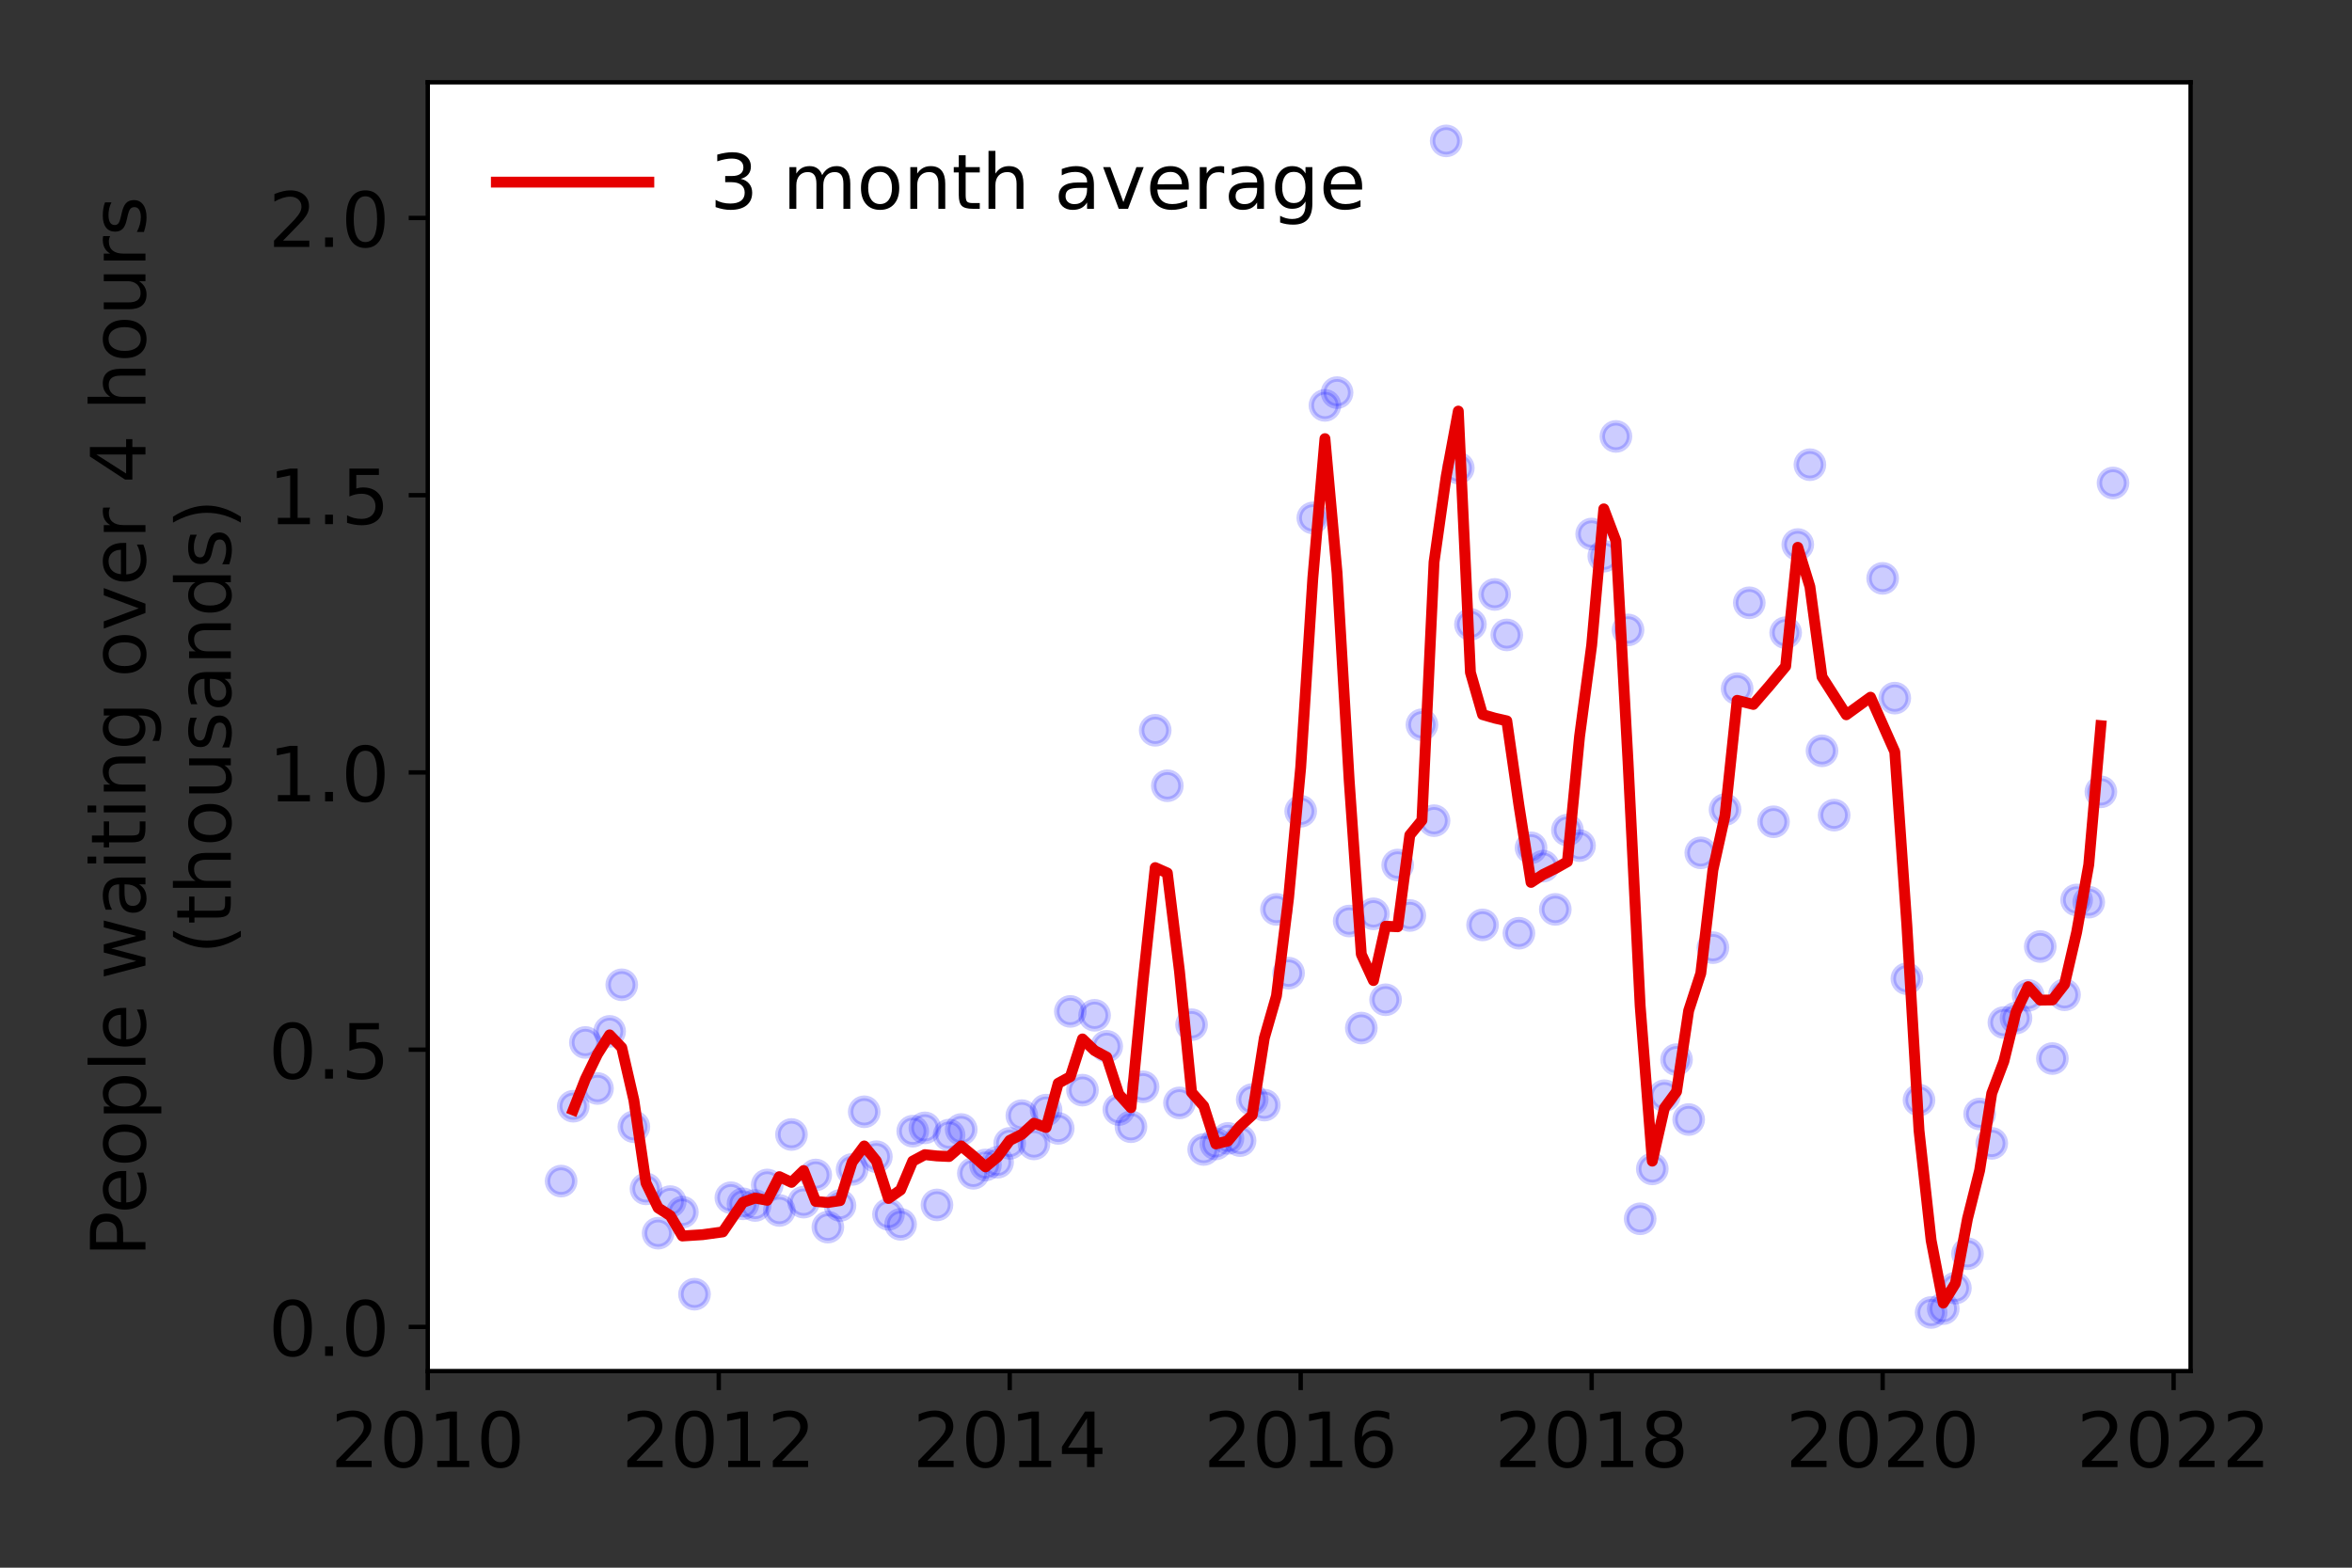 <?xml version="1.0" encoding="utf-8" standalone="no"?>
<!DOCTYPE svg PUBLIC "-//W3C//DTD SVG 1.1//EN"
  "http://www.w3.org/Graphics/SVG/1.1/DTD/svg11.dtd">
<!-- Created with matplotlib (https://matplotlib.org/) -->
<svg height="288pt" version="1.1" viewBox="0 0 432 288" width="432pt" xmlns="http://www.w3.org/2000/svg" xmlns:xlink="http://www.w3.org/1999/xlink">
 <rect x="0" y="0" width="432" height="288" fill="#333333" stroke="none"/>
 <defs>
  <style type="text/css">*{stroke-linecap:butt;stroke-linejoin:round;}</style>
 </defs>
 <g id="figure_1">
  <g id="patch_1">
   <path d="M 0 288 
L 432 288 
L 432 0 
L 0 0 
z
" style="fill:none;"/>
  </g>
  <g id="axes_1">
   <g id="patch_2">
    <path d="M 78.57 251.88 
L 402.354 251.88 
L 402.354 15.12 
L 78.57 15.12 
z
" style="fill:#ffffff;"/>
   </g>
   <g id="matplotlib.axis_1">
    <g id="xtick_1">
     <g id="line2d_1">
      <defs>
       <path d="M 0 0 
L 0 3.5 
" id="m5f1dd77ecb" style="stroke:#000000;stroke-width:0.8;"/>
      </defs>
      <g>
       <use style="stroke:#000000;stroke-width:0.8;" x="78.57" xlink:href="#m5f1dd77ecb" y="251.88"/>
      </g>
     </g>
     <g id="text_1">
      <!-- 2010 -->
      <g transform="translate(60.755 269.518)scale(0.14 -0.14)">
       <defs>
        <path d="M 19.188 8.297 
L 53.609 8.297 
L 53.609 0 
L 7.328 0 
L 7.328 8.297 
Q 12.938 14.109 22.625 23.891 
Q 32.328 33.688 34.812 36.531 
Q 39.547 41.844 41.422 45.531 
Q 43.312 49.219 43.312 52.781 
Q 43.312 58.594 39.234 62.25 
Q 35.156 65.922 28.609 65.922 
Q 23.969 65.922 18.812 64.312 
Q 13.672 62.703 7.812 59.422 
L 7.812 69.391 
Q 13.766 71.781 18.938 73 
Q 24.125 74.219 28.422 74.219 
Q 39.75 74.219 46.484 68.547 
Q 53.219 62.891 53.219 53.422 
Q 53.219 48.922 51.531 44.891 
Q 49.859 40.875 45.406 35.406 
Q 44.188 33.984 37.641 27.219 
Q 31.109 20.453 19.188 8.297 
z
" id="DejaVuSans-50"/>
        <path d="M 31.781 66.406 
Q 24.172 66.406 20.328 58.906 
Q 16.5 51.422 16.5 36.375 
Q 16.5 21.391 20.328 13.891 
Q 24.172 6.391 31.781 6.391 
Q 39.453 6.391 43.281 13.891 
Q 47.125 21.391 47.125 36.375 
Q 47.125 51.422 43.281 58.906 
Q 39.453 66.406 31.781 66.406 
z
M 31.781 74.219 
Q 44.047 74.219 50.516 64.516 
Q 56.984 54.828 56.984 36.375 
Q 56.984 17.969 50.516 8.266 
Q 44.047 -1.422 31.781 -1.422 
Q 19.531 -1.422 13.062 8.266 
Q 6.594 17.969 6.594 36.375 
Q 6.594 54.828 13.062 64.516 
Q 19.531 74.219 31.781 74.219 
z
" id="DejaVuSans-48"/>
        <path d="M 12.406 8.297 
L 28.516 8.297 
L 28.516 63.922 
L 10.984 60.406 
L 10.984 69.391 
L 28.422 72.906 
L 38.281 72.906 
L 38.281 8.297 
L 54.391 8.297 
L 54.391 0 
L 12.406 0 
z
" id="DejaVuSans-49"/>
       </defs>
       <use xlink:href="#DejaVuSans-50"/>
       <use x="63.623" xlink:href="#DejaVuSans-48"/>
       <use x="127.246" xlink:href="#DejaVuSans-49"/>
       <use x="190.869" xlink:href="#DejaVuSans-48"/>
      </g>
     </g>
    </g>
    <g id="xtick_2">
     <g id="line2d_2">
      <g>
       <use style="stroke:#000000;stroke-width:0.8;" x="132.014" xlink:href="#m5f1dd77ecb" y="251.88"/>
      </g>
     </g>
     <g id="text_2">
      <!-- 2012 -->
      <g transform="translate(114.199 269.518)scale(0.14 -0.14)">
       <use xlink:href="#DejaVuSans-50"/>
       <use x="63.623" xlink:href="#DejaVuSans-48"/>
       <use x="127.246" xlink:href="#DejaVuSans-49"/>
       <use x="190.869" xlink:href="#DejaVuSans-50"/>
      </g>
     </g>
    </g>
    <g id="xtick_3">
     <g id="line2d_3">
      <g>
       <use style="stroke:#000000;stroke-width:0.8;" x="185.459" xlink:href="#m5f1dd77ecb" y="251.88"/>
      </g>
     </g>
     <g id="text_3">
      <!-- 2014 -->
      <g transform="translate(167.644 269.518)scale(0.14 -0.14)">
       <defs>
        <path d="M 37.797 64.312 
L 12.891 25.391 
L 37.797 25.391 
z
M 35.203 72.906 
L 47.609 72.906 
L 47.609 25.391 
L 58.016 25.391 
L 58.016 17.188 
L 47.609 17.188 
L 47.609 0 
L 37.797 0 
L 37.797 17.188 
L 4.891 17.188 
L 4.891 26.703 
z
" id="DejaVuSans-52"/>
       </defs>
       <use xlink:href="#DejaVuSans-50"/>
       <use x="63.623" xlink:href="#DejaVuSans-48"/>
       <use x="127.246" xlink:href="#DejaVuSans-49"/>
       <use x="190.869" xlink:href="#DejaVuSans-52"/>
      </g>
     </g>
    </g>
    <g id="xtick_4">
     <g id="line2d_4">
      <g>
       <use style="stroke:#000000;stroke-width:0.8;" x="238.903" xlink:href="#m5f1dd77ecb" y="251.88"/>
      </g>
     </g>
     <g id="text_4">
      <!-- 2016 -->
      <g transform="translate(221.088 269.518)scale(0.14 -0.14)">
       <defs>
        <path d="M 33.016 40.375 
Q 26.375 40.375 22.484 35.828 
Q 18.609 31.297 18.609 23.391 
Q 18.609 15.531 22.484 10.953 
Q 26.375 6.391 33.016 6.391 
Q 39.656 6.391 43.531 10.953 
Q 47.406 15.531 47.406 23.391 
Q 47.406 31.297 43.531 35.828 
Q 39.656 40.375 33.016 40.375 
z
M 52.594 71.297 
L 52.594 62.312 
Q 48.875 64.062 45.094 64.984 
Q 41.312 65.922 37.594 65.922 
Q 27.828 65.922 22.672 59.328 
Q 17.531 52.734 16.797 39.406 
Q 19.672 43.656 24.016 45.922 
Q 28.375 48.188 33.594 48.188 
Q 44.578 48.188 50.953 41.516 
Q 57.328 34.859 57.328 23.391 
Q 57.328 12.156 50.688 5.359 
Q 44.047 -1.422 33.016 -1.422 
Q 20.359 -1.422 13.672 8.266 
Q 6.984 17.969 6.984 36.375 
Q 6.984 53.656 15.188 63.938 
Q 23.391 74.219 37.203 74.219 
Q 40.922 74.219 44.703 73.484 
Q 48.484 72.75 52.594 71.297 
z
" id="DejaVuSans-54"/>
       </defs>
       <use xlink:href="#DejaVuSans-50"/>
       <use x="63.623" xlink:href="#DejaVuSans-48"/>
       <use x="127.246" xlink:href="#DejaVuSans-49"/>
       <use x="190.869" xlink:href="#DejaVuSans-54"/>
      </g>
     </g>
    </g>
    <g id="xtick_5">
     <g id="line2d_5">
      <g>
       <use style="stroke:#000000;stroke-width:0.8;" x="292.347" xlink:href="#m5f1dd77ecb" y="251.88"/>
      </g>
     </g>
     <g id="text_5">
      <!-- 2018 -->
      <g transform="translate(274.532 269.518)scale(0.14 -0.14)">
       <defs>
        <path d="M 31.781 34.625 
Q 24.75 34.625 20.719 30.859 
Q 16.703 27.094 16.703 20.516 
Q 16.703 13.922 20.719 10.156 
Q 24.75 6.391 31.781 6.391 
Q 38.812 6.391 42.859 10.172 
Q 46.922 13.969 46.922 20.516 
Q 46.922 27.094 42.891 30.859 
Q 38.875 34.625 31.781 34.625 
z
M 21.922 38.812 
Q 15.578 40.375 12.031 44.719 
Q 8.5 49.078 8.5 55.328 
Q 8.5 64.062 14.719 69.141 
Q 20.953 74.219 31.781 74.219 
Q 42.672 74.219 48.875 69.141 
Q 55.078 64.062 55.078 55.328 
Q 55.078 49.078 51.531 44.719 
Q 48 40.375 41.703 38.812 
Q 48.828 37.156 52.797 32.312 
Q 56.781 27.484 56.781 20.516 
Q 56.781 9.906 50.312 4.234 
Q 43.844 -1.422 31.781 -1.422 
Q 19.734 -1.422 13.25 4.234 
Q 6.781 9.906 6.781 20.516 
Q 6.781 27.484 10.781 32.312 
Q 14.797 37.156 21.922 38.812 
z
M 18.312 54.391 
Q 18.312 48.734 21.844 45.562 
Q 25.391 42.391 31.781 42.391 
Q 38.141 42.391 41.719 45.562 
Q 45.312 48.734 45.312 54.391 
Q 45.312 60.062 41.719 63.234 
Q 38.141 66.406 31.781 66.406 
Q 25.391 66.406 21.844 63.234 
Q 18.312 60.062 18.312 54.391 
z
" id="DejaVuSans-56"/>
       </defs>
       <use xlink:href="#DejaVuSans-50"/>
       <use x="63.623" xlink:href="#DejaVuSans-48"/>
       <use x="127.246" xlink:href="#DejaVuSans-49"/>
       <use x="190.869" xlink:href="#DejaVuSans-56"/>
      </g>
     </g>
    </g>
    <g id="xtick_6">
     <g id="line2d_6">
      <g>
       <use style="stroke:#000000;stroke-width:0.8;" x="345.792" xlink:href="#m5f1dd77ecb" y="251.88"/>
      </g>
     </g>
     <g id="text_6">
      <!-- 2020 -->
      <g transform="translate(327.977 269.518)scale(0.14 -0.14)">
       <use xlink:href="#DejaVuSans-50"/>
       <use x="63.623" xlink:href="#DejaVuSans-48"/>
       <use x="127.246" xlink:href="#DejaVuSans-50"/>
       <use x="190.869" xlink:href="#DejaVuSans-48"/>
      </g>
     </g>
    </g>
    <g id="xtick_7">
     <g id="line2d_7">
      <g>
       <use style="stroke:#000000;stroke-width:0.8;" x="399.236" xlink:href="#m5f1dd77ecb" y="251.88"/>
      </g>
     </g>
     <g id="text_7">
      <!-- 2022 -->
      <g transform="translate(381.421 269.518)scale(0.14 -0.14)">
       <use xlink:href="#DejaVuSans-50"/>
       <use x="63.623" xlink:href="#DejaVuSans-48"/>
       <use x="127.246" xlink:href="#DejaVuSans-50"/>
       <use x="190.869" xlink:href="#DejaVuSans-50"/>
      </g>
     </g>
    </g>
   </g>
   <g id="matplotlib.axis_2">
    <g id="ytick_1">
     <g id="line2d_8">
      <defs>
       <path d="M 0 0 
L -3.5 0 
" id="m8e6b63b684" style="stroke:#000000;stroke-width:0.8;"/>
      </defs>
      <g>
       <use style="stroke:#000000;stroke-width:0.8;" x="78.57" xlink:href="#m8e6b63b684" y="243.767"/>
      </g>
     </g>
     <g id="text_8">
      <!-- 0.0 -->
      <g transform="translate(49.306 249.086)scale(0.14 -0.14)">
       <defs>
        <path d="M 10.688 12.406 
L 21 12.406 
L 21 0 
L 10.688 0 
z
" id="DejaVuSans-46"/>
       </defs>
       <use xlink:href="#DejaVuSans-48"/>
       <use x="63.623" xlink:href="#DejaVuSans-46"/>
       <use x="95.41" xlink:href="#DejaVuSans-48"/>
      </g>
     </g>
    </g>
    <g id="ytick_2">
     <g id="line2d_9">
      <g>
       <use style="stroke:#000000;stroke-width:0.8;" x="78.57" xlink:href="#m8e6b63b684" y="192.835"/>
      </g>
     </g>
     <g id="text_9">
      <!-- 0.5 -->
      <g transform="translate(49.306 198.154)scale(0.14 -0.14)">
       <defs>
        <path d="M 10.797 72.906 
L 49.516 72.906 
L 49.516 64.594 
L 19.828 64.594 
L 19.828 46.734 
Q 21.969 47.469 24.109 47.828 
Q 26.266 48.188 28.422 48.188 
Q 40.625 48.188 47.75 41.5 
Q 54.891 34.812 54.891 23.391 
Q 54.891 11.625 47.562 5.094 
Q 40.234 -1.422 26.906 -1.422 
Q 22.312 -1.422 17.547 -0.641 
Q 12.797 0.141 7.719 1.703 
L 7.719 11.625 
Q 12.109 9.234 16.797 8.062 
Q 21.484 6.891 26.703 6.891 
Q 35.156 6.891 40.078 11.328 
Q 45.016 15.766 45.016 23.391 
Q 45.016 31 40.078 35.438 
Q 35.156 39.891 26.703 39.891 
Q 22.75 39.891 18.812 39.016 
Q 14.891 38.141 10.797 36.281 
z
" id="DejaVuSans-53"/>
       </defs>
       <use xlink:href="#DejaVuSans-48"/>
       <use x="63.623" xlink:href="#DejaVuSans-46"/>
       <use x="95.41" xlink:href="#DejaVuSans-53"/>
      </g>
     </g>
    </g>
    <g id="ytick_3">
     <g id="line2d_10">
      <g>
       <use style="stroke:#000000;stroke-width:0.8;" x="78.57" xlink:href="#m8e6b63b684" y="141.904"/>
      </g>
     </g>
     <g id="text_10">
      <!-- 1.0 -->
      <g transform="translate(49.306 147.223)scale(0.14 -0.14)">
       <use xlink:href="#DejaVuSans-49"/>
       <use x="63.623" xlink:href="#DejaVuSans-46"/>
       <use x="95.41" xlink:href="#DejaVuSans-48"/>
      </g>
     </g>
    </g>
    <g id="ytick_4">
     <g id="line2d_11">
      <g>
       <use style="stroke:#000000;stroke-width:0.8;" x="78.57" xlink:href="#m8e6b63b684" y="90.972"/>
      </g>
     </g>
     <g id="text_11">
      <!-- 1.5 -->
      <g transform="translate(49.306 96.291)scale(0.14 -0.14)">
       <use xlink:href="#DejaVuSans-49"/>
       <use x="63.623" xlink:href="#DejaVuSans-46"/>
       <use x="95.41" xlink:href="#DejaVuSans-53"/>
      </g>
     </g>
    </g>
    <g id="ytick_5">
     <g id="line2d_12">
      <g>
       <use style="stroke:#000000;stroke-width:0.8;" x="78.57" xlink:href="#m8e6b63b684" y="40.041"/>
      </g>
     </g>
     <g id="text_12">
      <!-- 2.0 -->
      <g transform="translate(49.306 45.36)scale(0.14 -0.14)">
       <use xlink:href="#DejaVuSans-50"/>
       <use x="63.623" xlink:href="#DejaVuSans-46"/>
       <use x="95.41" xlink:href="#DejaVuSans-48"/>
      </g>
     </g>
    </g>
    <g id="text_13">
     <!-- People waiting over 4 hours -->
     <g transform="translate(26.717 230.925)rotate(-90)scale(0.14 -0.14)">
      <defs>
       <path d="M 19.672 64.797 
L 19.672 37.406 
L 32.078 37.406 
Q 38.969 37.406 42.719 40.969 
Q 46.484 44.531 46.484 51.125 
Q 46.484 57.672 42.719 61.234 
Q 38.969 64.797 32.078 64.797 
z
M 9.812 72.906 
L 32.078 72.906 
Q 44.344 72.906 50.609 67.359 
Q 56.891 61.812 56.891 51.125 
Q 56.891 40.328 50.609 34.812 
Q 44.344 29.297 32.078 29.297 
L 19.672 29.297 
L 19.672 0 
L 9.812 0 
z
" id="DejaVuSans-80"/>
       <path d="M 56.203 29.594 
L 56.203 25.203 
L 14.891 25.203 
Q 15.484 15.922 20.484 11.062 
Q 25.484 6.203 34.422 6.203 
Q 39.594 6.203 44.453 7.469 
Q 49.312 8.734 54.109 11.281 
L 54.109 2.781 
Q 49.266 0.734 44.188 -0.344 
Q 39.109 -1.422 33.891 -1.422 
Q 20.797 -1.422 13.156 6.188 
Q 5.516 13.812 5.516 26.812 
Q 5.516 40.234 12.766 48.109 
Q 20.016 56 32.328 56 
Q 43.359 56 49.781 48.891 
Q 56.203 41.797 56.203 29.594 
z
M 47.219 32.234 
Q 47.125 39.594 43.094 43.984 
Q 39.062 48.391 32.422 48.391 
Q 24.906 48.391 20.391 44.141 
Q 15.875 39.891 15.188 32.172 
z
" id="DejaVuSans-101"/>
       <path d="M 30.609 48.391 
Q 23.391 48.391 19.188 42.75 
Q 14.984 37.109 14.984 27.297 
Q 14.984 17.484 19.156 11.844 
Q 23.344 6.203 30.609 6.203 
Q 37.797 6.203 41.984 11.859 
Q 46.188 17.531 46.188 27.297 
Q 46.188 37.016 41.984 42.703 
Q 37.797 48.391 30.609 48.391 
z
M 30.609 56 
Q 42.328 56 49.016 48.375 
Q 55.719 40.766 55.719 27.297 
Q 55.719 13.875 49.016 6.219 
Q 42.328 -1.422 30.609 -1.422 
Q 18.844 -1.422 12.172 6.219 
Q 5.516 13.875 5.516 27.297 
Q 5.516 40.766 12.172 48.375 
Q 18.844 56 30.609 56 
z
" id="DejaVuSans-111"/>
       <path d="M 18.109 8.203 
L 18.109 -20.797 
L 9.078 -20.797 
L 9.078 54.688 
L 18.109 54.688 
L 18.109 46.391 
Q 20.953 51.266 25.266 53.625 
Q 29.594 56 35.594 56 
Q 45.562 56 51.781 48.094 
Q 58.016 40.188 58.016 27.297 
Q 58.016 14.406 51.781 6.484 
Q 45.562 -1.422 35.594 -1.422 
Q 29.594 -1.422 25.266 0.953 
Q 20.953 3.328 18.109 8.203 
z
M 48.688 27.297 
Q 48.688 37.203 44.609 42.844 
Q 40.531 48.484 33.406 48.484 
Q 26.266 48.484 22.188 42.844 
Q 18.109 37.203 18.109 27.297 
Q 18.109 17.391 22.188 11.75 
Q 26.266 6.109 33.406 6.109 
Q 40.531 6.109 44.609 11.75 
Q 48.688 17.391 48.688 27.297 
z
" id="DejaVuSans-112"/>
       <path d="M 9.422 75.984 
L 18.406 75.984 
L 18.406 0 
L 9.422 0 
z
" id="DejaVuSans-108"/>
       <path id="DejaVuSans-32"/>
       <path d="M 4.203 54.688 
L 13.188 54.688 
L 24.422 12.016 
L 35.594 54.688 
L 46.188 54.688 
L 57.422 12.016 
L 68.609 54.688 
L 77.594 54.688 
L 63.281 0 
L 52.688 0 
L 40.922 44.828 
L 29.109 0 
L 18.5 0 
z
" id="DejaVuSans-119"/>
       <path d="M 34.281 27.484 
Q 23.391 27.484 19.188 25 
Q 14.984 22.516 14.984 16.5 
Q 14.984 11.719 18.141 8.906 
Q 21.297 6.109 26.703 6.109 
Q 34.188 6.109 38.703 11.406 
Q 43.219 16.703 43.219 25.484 
L 43.219 27.484 
z
M 52.203 31.203 
L 52.203 0 
L 43.219 0 
L 43.219 8.297 
Q 40.141 3.328 35.547 0.953 
Q 30.953 -1.422 24.312 -1.422 
Q 15.922 -1.422 10.953 3.297 
Q 6 8.016 6 15.922 
Q 6 25.141 12.172 29.828 
Q 18.359 34.516 30.609 34.516 
L 43.219 34.516 
L 43.219 35.406 
Q 43.219 41.609 39.141 45 
Q 35.062 48.391 27.688 48.391 
Q 23 48.391 18.547 47.266 
Q 14.109 46.141 10.016 43.891 
L 10.016 52.203 
Q 14.938 54.109 19.578 55.047 
Q 24.219 56 28.609 56 
Q 40.484 56 46.344 49.844 
Q 52.203 43.703 52.203 31.203 
z
" id="DejaVuSans-97"/>
       <path d="M 9.422 54.688 
L 18.406 54.688 
L 18.406 0 
L 9.422 0 
z
M 9.422 75.984 
L 18.406 75.984 
L 18.406 64.594 
L 9.422 64.594 
z
" id="DejaVuSans-105"/>
       <path d="M 18.312 70.219 
L 18.312 54.688 
L 36.812 54.688 
L 36.812 47.703 
L 18.312 47.703 
L 18.312 18.016 
Q 18.312 11.328 20.141 9.422 
Q 21.969 7.516 27.594 7.516 
L 36.812 7.516 
L 36.812 0 
L 27.594 0 
Q 17.188 0 13.234 3.875 
Q 9.281 7.766 9.281 18.016 
L 9.281 47.703 
L 2.688 47.703 
L 2.688 54.688 
L 9.281 54.688 
L 9.281 70.219 
z
" id="DejaVuSans-116"/>
       <path d="M 54.891 33.016 
L 54.891 0 
L 45.906 0 
L 45.906 32.719 
Q 45.906 40.484 42.875 44.328 
Q 39.844 48.188 33.797 48.188 
Q 26.516 48.188 22.312 43.547 
Q 18.109 38.922 18.109 30.906 
L 18.109 0 
L 9.078 0 
L 9.078 54.688 
L 18.109 54.688 
L 18.109 46.188 
Q 21.344 51.125 25.703 53.562 
Q 30.078 56 35.797 56 
Q 45.219 56 50.047 50.172 
Q 54.891 44.344 54.891 33.016 
z
" id="DejaVuSans-110"/>
       <path d="M 45.406 27.984 
Q 45.406 37.75 41.375 43.109 
Q 37.359 48.484 30.078 48.484 
Q 22.859 48.484 18.828 43.109 
Q 14.797 37.75 14.797 27.984 
Q 14.797 18.266 18.828 12.891 
Q 22.859 7.516 30.078 7.516 
Q 37.359 7.516 41.375 12.891 
Q 45.406 18.266 45.406 27.984 
z
M 54.391 6.781 
Q 54.391 -7.172 48.188 -13.984 
Q 42 -20.797 29.203 -20.797 
Q 24.469 -20.797 20.266 -20.094 
Q 16.062 -19.391 12.109 -17.922 
L 12.109 -9.188 
Q 16.062 -11.328 19.922 -12.344 
Q 23.781 -13.375 27.781 -13.375 
Q 36.625 -13.375 41.016 -8.766 
Q 45.406 -4.156 45.406 5.172 
L 45.406 9.625 
Q 42.625 4.781 38.281 2.391 
Q 33.938 0 27.875 0 
Q 17.828 0 11.672 7.656 
Q 5.516 15.328 5.516 27.984 
Q 5.516 40.672 11.672 48.328 
Q 17.828 56 27.875 56 
Q 33.938 56 38.281 53.609 
Q 42.625 51.219 45.406 46.391 
L 45.406 54.688 
L 54.391 54.688 
z
" id="DejaVuSans-103"/>
       <path d="M 2.984 54.688 
L 12.5 54.688 
L 29.594 8.797 
L 46.688 54.688 
L 56.203 54.688 
L 35.688 0 
L 23.484 0 
z
" id="DejaVuSans-118"/>
       <path d="M 41.109 46.297 
Q 39.594 47.172 37.812 47.578 
Q 36.031 48 33.891 48 
Q 26.266 48 22.188 43.047 
Q 18.109 38.094 18.109 28.812 
L 18.109 0 
L 9.078 0 
L 9.078 54.688 
L 18.109 54.688 
L 18.109 46.188 
Q 20.953 51.172 25.484 53.578 
Q 30.031 56 36.531 56 
Q 37.453 56 38.578 55.875 
Q 39.703 55.766 41.062 55.516 
z
" id="DejaVuSans-114"/>
       <path d="M 54.891 33.016 
L 54.891 0 
L 45.906 0 
L 45.906 32.719 
Q 45.906 40.484 42.875 44.328 
Q 39.844 48.188 33.797 48.188 
Q 26.516 48.188 22.312 43.547 
Q 18.109 38.922 18.109 30.906 
L 18.109 0 
L 9.078 0 
L 9.078 75.984 
L 18.109 75.984 
L 18.109 46.188 
Q 21.344 51.125 25.703 53.562 
Q 30.078 56 35.797 56 
Q 45.219 56 50.047 50.172 
Q 54.891 44.344 54.891 33.016 
z
" id="DejaVuSans-104"/>
       <path d="M 8.5 21.578 
L 8.5 54.688 
L 17.484 54.688 
L 17.484 21.922 
Q 17.484 14.156 20.5 10.266 
Q 23.531 6.391 29.594 6.391 
Q 36.859 6.391 41.078 11.031 
Q 45.312 15.672 45.312 23.688 
L 45.312 54.688 
L 54.297 54.688 
L 54.297 0 
L 45.312 0 
L 45.312 8.406 
Q 42.047 3.422 37.719 1 
Q 33.406 -1.422 27.688 -1.422 
Q 18.266 -1.422 13.375 4.438 
Q 8.5 10.297 8.5 21.578 
z
M 31.109 56 
z
" id="DejaVuSans-117"/>
       <path d="M 44.281 53.078 
L 44.281 44.578 
Q 40.484 46.531 36.375 47.5 
Q 32.281 48.484 27.875 48.484 
Q 21.188 48.484 17.844 46.438 
Q 14.5 44.391 14.5 40.281 
Q 14.5 37.156 16.891 35.375 
Q 19.281 33.594 26.516 31.984 
L 29.594 31.297 
Q 39.156 29.25 43.188 25.516 
Q 47.219 21.781 47.219 15.094 
Q 47.219 7.469 41.188 3.016 
Q 35.156 -1.422 24.609 -1.422 
Q 20.219 -1.422 15.453 -0.562 
Q 10.688 0.297 5.422 2 
L 5.422 11.281 
Q 10.406 8.688 15.234 7.391 
Q 20.062 6.109 24.812 6.109 
Q 31.156 6.109 34.562 8.281 
Q 37.984 10.453 37.984 14.406 
Q 37.984 18.062 35.516 20.016 
Q 33.062 21.969 24.703 23.781 
L 21.578 24.516 
Q 13.234 26.266 9.516 29.906 
Q 5.812 33.547 5.812 39.891 
Q 5.812 47.609 11.281 51.797 
Q 16.75 56 26.812 56 
Q 31.781 56 36.172 55.266 
Q 40.578 54.547 44.281 53.078 
z
" id="DejaVuSans-115"/>
      </defs>
      <use xlink:href="#DejaVuSans-80"/>
      <use x="56.678" xlink:href="#DejaVuSans-101"/>
      <use x="118.201" xlink:href="#DejaVuSans-111"/>
      <use x="179.383" xlink:href="#DejaVuSans-112"/>
      <use x="242.859" xlink:href="#DejaVuSans-108"/>
      <use x="270.643" xlink:href="#DejaVuSans-101"/>
      <use x="332.166" xlink:href="#DejaVuSans-32"/>
      <use x="363.953" xlink:href="#DejaVuSans-119"/>
      <use x="445.74" xlink:href="#DejaVuSans-97"/>
      <use x="507.02" xlink:href="#DejaVuSans-105"/>
      <use x="534.803" xlink:href="#DejaVuSans-116"/>
      <use x="574.012" xlink:href="#DejaVuSans-105"/>
      <use x="601.795" xlink:href="#DejaVuSans-110"/>
      <use x="665.174" xlink:href="#DejaVuSans-103"/>
      <use x="728.65" xlink:href="#DejaVuSans-32"/>
      <use x="760.438" xlink:href="#DejaVuSans-111"/>
      <use x="821.619" xlink:href="#DejaVuSans-118"/>
      <use x="880.799" xlink:href="#DejaVuSans-101"/>
      <use x="942.322" xlink:href="#DejaVuSans-114"/>
      <use x="983.436" xlink:href="#DejaVuSans-32"/>
      <use x="1015.223" xlink:href="#DejaVuSans-52"/>
      <use x="1078.846" xlink:href="#DejaVuSans-32"/>
      <use x="1110.633" xlink:href="#DejaVuSans-104"/>
      <use x="1174.012" xlink:href="#DejaVuSans-111"/>
      <use x="1235.193" xlink:href="#DejaVuSans-117"/>
      <use x="1298.572" xlink:href="#DejaVuSans-114"/>
      <use x="1339.686" xlink:href="#DejaVuSans-115"/>
     </g>
     <!-- (thousands) -->
     <g transform="translate(42.394 175.325)rotate(-90)scale(0.14 -0.14)">
      <defs>
       <path d="M 31 75.875 
Q 24.469 64.656 21.281 53.656 
Q 18.109 42.672 18.109 31.391 
Q 18.109 20.125 21.312 9.062 
Q 24.516 -2 31 -13.188 
L 23.188 -13.188 
Q 15.875 -1.703 12.234 9.375 
Q 8.594 20.453 8.594 31.391 
Q 8.594 42.281 12.203 53.312 
Q 15.828 64.359 23.188 75.875 
z
" id="DejaVuSans-40"/>
       <path d="M 45.406 46.391 
L 45.406 75.984 
L 54.391 75.984 
L 54.391 0 
L 45.406 0 
L 45.406 8.203 
Q 42.578 3.328 38.25 0.953 
Q 33.938 -1.422 27.875 -1.422 
Q 17.969 -1.422 11.734 6.484 
Q 5.516 14.406 5.516 27.297 
Q 5.516 40.188 11.734 48.094 
Q 17.969 56 27.875 56 
Q 33.938 56 38.25 53.625 
Q 42.578 51.266 45.406 46.391 
z
M 14.797 27.297 
Q 14.797 17.391 18.875 11.75 
Q 22.953 6.109 30.078 6.109 
Q 37.203 6.109 41.297 11.75 
Q 45.406 17.391 45.406 27.297 
Q 45.406 37.203 41.297 42.844 
Q 37.203 48.484 30.078 48.484 
Q 22.953 48.484 18.875 42.844 
Q 14.797 37.203 14.797 27.297 
z
" id="DejaVuSans-100"/>
       <path d="M 8.016 75.875 
L 15.828 75.875 
Q 23.141 64.359 26.781 53.312 
Q 30.422 42.281 30.422 31.391 
Q 30.422 20.453 26.781 9.375 
Q 23.141 -1.703 15.828 -13.188 
L 8.016 -13.188 
Q 14.5 -2 17.703 9.062 
Q 20.906 20.125 20.906 31.391 
Q 20.906 42.672 17.703 53.656 
Q 14.5 64.656 8.016 75.875 
z
" id="DejaVuSans-41"/>
      </defs>
      <use xlink:href="#DejaVuSans-40"/>
      <use x="39.014" xlink:href="#DejaVuSans-116"/>
      <use x="78.223" xlink:href="#DejaVuSans-104"/>
      <use x="141.602" xlink:href="#DejaVuSans-111"/>
      <use x="202.783" xlink:href="#DejaVuSans-117"/>
      <use x="266.162" xlink:href="#DejaVuSans-115"/>
      <use x="318.262" xlink:href="#DejaVuSans-97"/>
      <use x="379.541" xlink:href="#DejaVuSans-110"/>
      <use x="442.92" xlink:href="#DejaVuSans-100"/>
      <use x="506.396" xlink:href="#DejaVuSans-115"/>
      <use x="558.496" xlink:href="#DejaVuSans-41"/>
     </g>
    </g>
   </g>
   <g id="line2d_13">
    <defs>
     <path d="M 0 2.5 
C 0.663 2.5 1.299 2.237 1.768 1.768 
C 2.237 1.299 2.5 0.663 2.5 0 
C 2.5 -0.663 2.237 -1.299 1.768 -1.768 
C 1.299 -2.237 0.663 -2.5 0 -2.5 
C -0.663 -2.5 -1.299 -2.237 -1.768 -1.768 
C -2.237 -1.299 -2.5 -0.663 -2.5 0 
C -2.5 0.663 -2.237 1.299 -1.768 1.768 
C -1.299 2.237 -0.663 2.5 0 2.5 
z
" id="m7977de9e38" style="stroke:#0000ff;stroke-opacity:0.2;"/>
    </defs>
    <g clip-path="url(#pe4ca7e79a5)">
     <use style="fill:#0000ff;fill-opacity:0.2;stroke:#0000ff;stroke-opacity:0.2;" x="388.102" xlink:href="#m7977de9e38" y="88.731"/>
     <use style="fill:#0000ff;fill-opacity:0.2;stroke:#0000ff;stroke-opacity:0.2;" x="385.875" xlink:href="#m7977de9e38" y="145.469"/>
     <use style="fill:#0000ff;fill-opacity:0.2;stroke:#0000ff;stroke-opacity:0.2;" x="383.648" xlink:href="#m7977de9e38" y="165.74"/>
     <use style="fill:#0000ff;fill-opacity:0.2;stroke:#0000ff;stroke-opacity:0.2;" x="381.421" xlink:href="#m7977de9e38" y="165.332"/>
     <use style="fill:#0000ff;fill-opacity:0.2;stroke:#0000ff;stroke-opacity:0.2;" x="379.194" xlink:href="#m7977de9e38" y="182.751"/>
     <use style="fill:#0000ff;fill-opacity:0.2;stroke:#0000ff;stroke-opacity:0.2;" x="376.968" xlink:href="#m7977de9e38" y="194.465"/>
     <use style="fill:#0000ff;fill-opacity:0.2;stroke:#0000ff;stroke-opacity:0.2;" x="374.741" xlink:href="#m7977de9e38" y="173.889"/>
     <use style="fill:#0000ff;fill-opacity:0.2;stroke:#0000ff;stroke-opacity:0.2;" x="372.514" xlink:href="#m7977de9e38" y="182.853"/>
     <use style="fill:#0000ff;fill-opacity:0.2;stroke:#0000ff;stroke-opacity:0.2;" x="370.287" xlink:href="#m7977de9e38" y="187.029"/>
     <use style="fill:#0000ff;fill-opacity:0.2;stroke:#0000ff;stroke-opacity:0.2;" x="368.06" xlink:href="#m7977de9e38" y="187.844"/>
     <use style="fill:#0000ff;fill-opacity:0.2;stroke:#0000ff;stroke-opacity:0.2;" x="365.833" xlink:href="#m7977de9e38" y="210.05"/>
     <use style="fill:#0000ff;fill-opacity:0.2;stroke:#0000ff;stroke-opacity:0.2;" x="363.607" xlink:href="#m7977de9e38" y="204.651"/>
     <use style="fill:#0000ff;fill-opacity:0.2;stroke:#0000ff;stroke-opacity:0.2;" x="361.38" xlink:href="#m7977de9e38" y="230.321"/>
     <use style="fill:#0000ff;fill-opacity:0.2;stroke:#0000ff;stroke-opacity:0.2;" x="359.153" xlink:href="#m7977de9e38" y="236.636"/>
     <use style="fill:#0000ff;fill-opacity:0.2;stroke:#0000ff;stroke-opacity:0.2;" x="356.926" xlink:href="#m7977de9e38" y="240.405"/>
     <use style="fill:#0000ff;fill-opacity:0.2;stroke:#0000ff;stroke-opacity:0.2;" x="354.699" xlink:href="#m7977de9e38" y="241.118"/>
     <use style="fill:#0000ff;fill-opacity:0.2;stroke:#0000ff;stroke-opacity:0.2;" x="352.472" xlink:href="#m7977de9e38" y="202.105"/>
     <use style="fill:#0000ff;fill-opacity:0.2;stroke:#0000ff;stroke-opacity:0.2;" x="350.245" xlink:href="#m7977de9e38" y="179.797"/>
     <use style="fill:#0000ff;fill-opacity:0.2;stroke:#0000ff;stroke-opacity:0.2;" x="348.019" xlink:href="#m7977de9e38" y="128.254"/>
     <use style="fill:#0000ff;fill-opacity:0.2;stroke:#0000ff;stroke-opacity:0.2;" x="345.792" xlink:href="#m7977de9e38" y="106.252"/>
     <use style="fill:#0000ff;fill-opacity:0.2;stroke:#0000ff;stroke-opacity:0.2;" x="336.884" xlink:href="#m7977de9e38" y="149.747"/>
     <use style="fill:#0000ff;fill-opacity:0.2;stroke:#0000ff;stroke-opacity:0.2;" x="334.657" xlink:href="#m7977de9e38" y="137.931"/>
     <use style="fill:#0000ff;fill-opacity:0.2;stroke:#0000ff;stroke-opacity:0.2;" x="332.431" xlink:href="#m7977de9e38" y="85.37"/>
     <use style="fill:#0000ff;fill-opacity:0.2;stroke:#0000ff;stroke-opacity:0.2;" x="330.204" xlink:href="#m7977de9e38" y="100.038"/>
     <use style="fill:#0000ff;fill-opacity:0.2;stroke:#0000ff;stroke-opacity:0.2;" x="327.977" xlink:href="#m7977de9e38" y="116.234"/>
     <use style="fill:#0000ff;fill-opacity:0.2;stroke:#0000ff;stroke-opacity:0.2;" x="325.75" xlink:href="#m7977de9e38" y="150.969"/>
     <use style="fill:#0000ff;fill-opacity:0.2;stroke:#0000ff;stroke-opacity:0.2;" x="321.296" xlink:href="#m7977de9e38" y="110.734"/>
     <use style="fill:#0000ff;fill-opacity:0.2;stroke:#0000ff;stroke-opacity:0.2;" x="319.07" xlink:href="#m7977de9e38" y="126.522"/>
     <use style="fill:#0000ff;fill-opacity:0.2;stroke:#0000ff;stroke-opacity:0.2;" x="316.843" xlink:href="#m7977de9e38" y="148.729"/>
     <use style="fill:#0000ff;fill-opacity:0.2;stroke:#0000ff;stroke-opacity:0.2;" x="314.616" xlink:href="#m7977de9e38" y="174.092"/>
     <use style="fill:#0000ff;fill-opacity:0.2;stroke:#0000ff;stroke-opacity:0.2;" x="312.389" xlink:href="#m7977de9e38" y="156.674"/>
     <use style="fill:#0000ff;fill-opacity:0.2;stroke:#0000ff;stroke-opacity:0.2;" x="310.162" xlink:href="#m7977de9e38" y="205.67"/>
     <use style="fill:#0000ff;fill-opacity:0.2;stroke:#0000ff;stroke-opacity:0.2;" x="307.935" xlink:href="#m7977de9e38" y="194.669"/>
     <use style="fill:#0000ff;fill-opacity:0.2;stroke:#0000ff;stroke-opacity:0.2;" x="305.708" xlink:href="#m7977de9e38" y="201.29"/>
     <use style="fill:#0000ff;fill-opacity:0.2;stroke:#0000ff;stroke-opacity:0.2;" x="303.482" xlink:href="#m7977de9e38" y="214.736"/>
     <use style="fill:#0000ff;fill-opacity:0.2;stroke:#0000ff;stroke-opacity:0.2;" x="301.255" xlink:href="#m7977de9e38" y="223.903"/>
     <use style="fill:#0000ff;fill-opacity:0.2;stroke:#0000ff;stroke-opacity:0.2;" x="299.028" xlink:href="#m7977de9e38" y="115.725"/>
     <use style="fill:#0000ff;fill-opacity:0.2;stroke:#0000ff;stroke-opacity:0.2;" x="296.801" xlink:href="#m7977de9e38" y="80.175"/>
     <use style="fill:#0000ff;fill-opacity:0.2;stroke:#0000ff;stroke-opacity:0.2;" x="294.574" xlink:href="#m7977de9e38" y="102.177"/>
     <use style="fill:#0000ff;fill-opacity:0.2;stroke:#0000ff;stroke-opacity:0.2;" x="292.347" xlink:href="#m7977de9e38" y="98.103"/>
     <use style="fill:#0000ff;fill-opacity:0.2;stroke:#0000ff;stroke-opacity:0.2;" x="290.121" xlink:href="#m7977de9e38" y="155.35"/>
     <use style="fill:#0000ff;fill-opacity:0.2;stroke:#0000ff;stroke-opacity:0.2;" x="287.894" xlink:href="#m7977de9e38" y="152.497"/>
     <use style="fill:#0000ff;fill-opacity:0.2;stroke:#0000ff;stroke-opacity:0.2;" x="285.667" xlink:href="#m7977de9e38" y="167.064"/>
     <use style="fill:#0000ff;fill-opacity:0.2;stroke:#0000ff;stroke-opacity:0.2;" x="283.44" xlink:href="#m7977de9e38" y="159.119"/>
     <use style="fill:#0000ff;fill-opacity:0.2;stroke:#0000ff;stroke-opacity:0.2;" x="281.213" xlink:href="#m7977de9e38" y="155.757"/>
     <use style="fill:#0000ff;fill-opacity:0.2;stroke:#0000ff;stroke-opacity:0.2;" x="278.986" xlink:href="#m7977de9e38" y="171.444"/>
     <use style="fill:#0000ff;fill-opacity:0.2;stroke:#0000ff;stroke-opacity:0.2;" x="276.759" xlink:href="#m7977de9e38" y="116.642"/>
     <use style="fill:#0000ff;fill-opacity:0.2;stroke:#0000ff;stroke-opacity:0.2;" x="274.533" xlink:href="#m7977de9e38" y="109.206"/>
     <use style="fill:#0000ff;fill-opacity:0.2;stroke:#0000ff;stroke-opacity:0.2;" x="272.306" xlink:href="#m7977de9e38" y="169.916"/>
     <use style="fill:#0000ff;fill-opacity:0.2;stroke:#0000ff;stroke-opacity:0.2;" x="270.079" xlink:href="#m7977de9e38" y="114.706"/>
     <use style="fill:#0000ff;fill-opacity:0.2;stroke:#0000ff;stroke-opacity:0.2;" x="267.852" xlink:href="#m7977de9e38" y="85.981"/>
     <use style="fill:#0000ff;fill-opacity:0.2;stroke:#0000ff;stroke-opacity:0.2;" x="265.625" xlink:href="#m7977de9e38" y="25.882"/>
     <use style="fill:#0000ff;fill-opacity:0.2;stroke:#0000ff;stroke-opacity:0.2;" x="263.398" xlink:href="#m7977de9e38" y="150.766"/>
     <use style="fill:#0000ff;fill-opacity:0.2;stroke:#0000ff;stroke-opacity:0.2;" x="261.172" xlink:href="#m7977de9e38" y="133.143"/>
     <use style="fill:#0000ff;fill-opacity:0.2;stroke:#0000ff;stroke-opacity:0.2;" x="258.945" xlink:href="#m7977de9e38" y="168.184"/>
     <use style="fill:#0000ff;fill-opacity:0.2;stroke:#0000ff;stroke-opacity:0.2;" x="256.718" xlink:href="#m7977de9e38" y="158.915"/>
     <use style="fill:#0000ff;fill-opacity:0.2;stroke:#0000ff;stroke-opacity:0.2;" x="254.491" xlink:href="#m7977de9e38" y="183.667"/>
     <use style="fill:#0000ff;fill-opacity:0.2;stroke:#0000ff;stroke-opacity:0.2;" x="252.264" xlink:href="#m7977de9e38" y="167.879"/>
     <use style="fill:#0000ff;fill-opacity:0.2;stroke:#0000ff;stroke-opacity:0.2;" x="250.037" xlink:href="#m7977de9e38" y="188.863"/>
     <use style="fill:#0000ff;fill-opacity:0.2;stroke:#0000ff;stroke-opacity:0.2;" x="247.81" xlink:href="#m7977de9e38" y="169.203"/>
     <use style="fill:#0000ff;fill-opacity:0.2;stroke:#0000ff;stroke-opacity:0.2;" x="245.584" xlink:href="#m7977de9e38" y="72.128"/>
     <use style="fill:#0000ff;fill-opacity:0.2;stroke:#0000ff;stroke-opacity:0.2;" x="243.357" xlink:href="#m7977de9e38" y="74.47"/>
     <use style="fill:#0000ff;fill-opacity:0.2;stroke:#0000ff;stroke-opacity:0.2;" x="241.13" xlink:href="#m7977de9e38" y="95.149"/>
     <use style="fill:#0000ff;fill-opacity:0.2;stroke:#0000ff;stroke-opacity:0.2;" x="238.903" xlink:href="#m7977de9e38" y="149.034"/>
     <use style="fill:#0000ff;fill-opacity:0.2;stroke:#0000ff;stroke-opacity:0.2;" x="236.676" xlink:href="#m7977de9e38" y="178.778"/>
     <use style="fill:#0000ff;fill-opacity:0.2;stroke:#0000ff;stroke-opacity:0.2;" x="234.449" xlink:href="#m7977de9e38" y="167.064"/>
     <use style="fill:#0000ff;fill-opacity:0.2;stroke:#0000ff;stroke-opacity:0.2;" x="232.222" xlink:href="#m7977de9e38" y="203.021"/>
     <use style="fill:#0000ff;fill-opacity:0.2;stroke:#0000ff;stroke-opacity:0.2;" x="229.996" xlink:href="#m7977de9e38" y="202.003"/>
     <use style="fill:#0000ff;fill-opacity:0.2;stroke:#0000ff;stroke-opacity:0.2;" x="227.769" xlink:href="#m7977de9e38" y="209.541"/>
     <use style="fill:#0000ff;fill-opacity:0.2;stroke:#0000ff;stroke-opacity:0.2;" x="225.542" xlink:href="#m7977de9e38" y="209.133"/>
     <use style="fill:#0000ff;fill-opacity:0.2;stroke:#0000ff;stroke-opacity:0.2;" x="223.315" xlink:href="#m7977de9e38" y="210.152"/>
     <use style="fill:#0000ff;fill-opacity:0.2;stroke:#0000ff;stroke-opacity:0.2;" x="221.088" xlink:href="#m7977de9e38" y="211.17"/>
     <use style="fill:#0000ff;fill-opacity:0.2;stroke:#0000ff;stroke-opacity:0.2;" x="218.861" xlink:href="#m7977de9e38" y="188.251"/>
     <use style="fill:#0000ff;fill-opacity:0.2;stroke:#0000ff;stroke-opacity:0.2;" x="216.635" xlink:href="#m7977de9e38" y="202.614"/>
     <use style="fill:#0000ff;fill-opacity:0.2;stroke:#0000ff;stroke-opacity:0.2;" x="214.408" xlink:href="#m7977de9e38" y="144.348"/>
     <use style="fill:#0000ff;fill-opacity:0.2;stroke:#0000ff;stroke-opacity:0.2;" x="212.181" xlink:href="#m7977de9e38" y="134.162"/>
     <use style="fill:#0000ff;fill-opacity:0.2;stroke:#0000ff;stroke-opacity:0.2;" x="209.954" xlink:href="#m7977de9e38" y="199.66"/>
     <use style="fill:#0000ff;fill-opacity:0.2;stroke:#0000ff;stroke-opacity:0.2;" x="207.727" xlink:href="#m7977de9e38" y="206.994"/>
     <use style="fill:#0000ff;fill-opacity:0.2;stroke:#0000ff;stroke-opacity:0.2;" x="205.5" xlink:href="#m7977de9e38" y="203.836"/>
     <use style="fill:#0000ff;fill-opacity:0.2;stroke:#0000ff;stroke-opacity:0.2;" x="203.273" xlink:href="#m7977de9e38" y="192.224"/>
     <use style="fill:#0000ff;fill-opacity:0.2;stroke:#0000ff;stroke-opacity:0.2;" x="201.047" xlink:href="#m7977de9e38" y="186.52"/>
     <use style="fill:#0000ff;fill-opacity:0.2;stroke:#0000ff;stroke-opacity:0.2;" x="198.82" xlink:href="#m7977de9e38" y="200.271"/>
     <use style="fill:#0000ff;fill-opacity:0.2;stroke:#0000ff;stroke-opacity:0.2;" x="196.593" xlink:href="#m7977de9e38" y="185.807"/>
     <use style="fill:#0000ff;fill-opacity:0.2;stroke:#0000ff;stroke-opacity:0.2;" x="194.366" xlink:href="#m7977de9e38" y="207.3"/>
     <use style="fill:#0000ff;fill-opacity:0.2;stroke:#0000ff;stroke-opacity:0.2;" x="192.139" xlink:href="#m7977de9e38" y="203.938"/>
     <use style="fill:#0000ff;fill-opacity:0.2;stroke:#0000ff;stroke-opacity:0.2;" x="189.912" xlink:href="#m7977de9e38" y="210.152"/>
     <use style="fill:#0000ff;fill-opacity:0.2;stroke:#0000ff;stroke-opacity:0.2;" x="187.686" xlink:href="#m7977de9e38" y="204.957"/>
     <use style="fill:#0000ff;fill-opacity:0.2;stroke:#0000ff;stroke-opacity:0.2;" x="185.459" xlink:href="#m7977de9e38" y="210.05"/>
     <use style="fill:#0000ff;fill-opacity:0.2;stroke:#0000ff;stroke-opacity:0.2;" x="183.232" xlink:href="#m7977de9e38" y="213.513"/>
     <use style="fill:#0000ff;fill-opacity:0.2;stroke:#0000ff;stroke-opacity:0.2;" x="181.005" xlink:href="#m7977de9e38" y="214.023"/>
     <use style="fill:#0000ff;fill-opacity:0.2;stroke:#0000ff;stroke-opacity:0.2;" x="178.778" xlink:href="#m7977de9e38" y="215.551"/>
     <use style="fill:#0000ff;fill-opacity:0.2;stroke:#0000ff;stroke-opacity:0.2;" x="176.551" xlink:href="#m7977de9e38" y="207.503"/>
     <use style="fill:#0000ff;fill-opacity:0.2;stroke:#0000ff;stroke-opacity:0.2;" x="174.324" xlink:href="#m7977de9e38" y="208.522"/>
     <use style="fill:#0000ff;fill-opacity:0.2;stroke:#0000ff;stroke-opacity:0.2;" x="172.098" xlink:href="#m7977de9e38" y="221.357"/>
     <use style="fill:#0000ff;fill-opacity:0.2;stroke:#0000ff;stroke-opacity:0.2;" x="169.871" xlink:href="#m7977de9e38" y="207.198"/>
     <use style="fill:#0000ff;fill-opacity:0.2;stroke:#0000ff;stroke-opacity:0.2;" x="167.644" xlink:href="#m7977de9e38" y="207.809"/>
     <use style="fill:#0000ff;fill-opacity:0.2;stroke:#0000ff;stroke-opacity:0.2;" x="165.417" xlink:href="#m7977de9e38" y="224.922"/>
     <use style="fill:#0000ff;fill-opacity:0.2;stroke:#0000ff;stroke-opacity:0.2;" x="163.19" xlink:href="#m7977de9e38" y="223.088"/>
     <use style="fill:#0000ff;fill-opacity:0.2;stroke:#0000ff;stroke-opacity:0.2;" x="160.963" xlink:href="#m7977de9e38" y="212.495"/>
     <use style="fill:#0000ff;fill-opacity:0.2;stroke:#0000ff;stroke-opacity:0.2;" x="158.737" xlink:href="#m7977de9e38" y="204.244"/>
     <use style="fill:#0000ff;fill-opacity:0.2;stroke:#0000ff;stroke-opacity:0.2;" x="156.51" xlink:href="#m7977de9e38" y="214.838"/>
     <use style="fill:#0000ff;fill-opacity:0.2;stroke:#0000ff;stroke-opacity:0.2;" x="154.283" xlink:href="#m7977de9e38" y="221.459"/>
     <use style="fill:#0000ff;fill-opacity:0.2;stroke:#0000ff;stroke-opacity:0.2;" x="152.056" xlink:href="#m7977de9e38" y="225.431"/>
     <use style="fill:#0000ff;fill-opacity:0.2;stroke:#0000ff;stroke-opacity:0.2;" x="149.829" xlink:href="#m7977de9e38" y="215.856"/>
     <use style="fill:#0000ff;fill-opacity:0.2;stroke:#0000ff;stroke-opacity:0.2;" x="147.602" xlink:href="#m7977de9e38" y="220.847"/>
     <use style="fill:#0000ff;fill-opacity:0.2;stroke:#0000ff;stroke-opacity:0.2;" x="145.375" xlink:href="#m7977de9e38" y="208.42"/>
     <use style="fill:#0000ff;fill-opacity:0.2;stroke:#0000ff;stroke-opacity:0.2;" x="143.149" xlink:href="#m7977de9e38" y="222.375"/>
     <use style="fill:#0000ff;fill-opacity:0.2;stroke:#0000ff;stroke-opacity:0.2;" x="140.922" xlink:href="#m7977de9e38" y="217.69"/>
     <use style="fill:#0000ff;fill-opacity:0.2;stroke:#0000ff;stroke-opacity:0.2;" x="138.695" xlink:href="#m7977de9e38" y="221.459"/>
     <use style="fill:#0000ff;fill-opacity:0.2;stroke:#0000ff;stroke-opacity:0.2;" x="136.468" xlink:href="#m7977de9e38" y="221.153"/>
     <use style="fill:#0000ff;fill-opacity:0.2;stroke:#0000ff;stroke-opacity:0.2;" x="134.241" xlink:href="#m7977de9e38" y="220.033"/>
     <use style="fill:#0000ff;fill-opacity:0.2;stroke:#0000ff;stroke-opacity:0.2;" x="127.561" xlink:href="#m7977de9e38" y="237.757"/>
     <use style="fill:#0000ff;fill-opacity:0.2;stroke:#0000ff;stroke-opacity:0.2;" x="125.334" xlink:href="#m7977de9e38" y="222.681"/>
     <use style="fill:#0000ff;fill-opacity:0.2;stroke:#0000ff;stroke-opacity:0.2;" x="123.107" xlink:href="#m7977de9e38" y="220.746"/>
     <use style="fill:#0000ff;fill-opacity:0.2;stroke:#0000ff;stroke-opacity:0.2;" x="120.88" xlink:href="#m7977de9e38" y="226.552"/>
     <use style="fill:#0000ff;fill-opacity:0.2;stroke:#0000ff;stroke-opacity:0.2;" x="118.653" xlink:href="#m7977de9e38" y="218.403"/>
     <use style="fill:#0000ff;fill-opacity:0.2;stroke:#0000ff;stroke-opacity:0.2;" x="116.426" xlink:href="#m7977de9e38" y="206.994"/>
     <use style="fill:#0000ff;fill-opacity:0.2;stroke:#0000ff;stroke-opacity:0.2;" x="114.2" xlink:href="#m7977de9e38" y="180.917"/>
     <use style="fill:#0000ff;fill-opacity:0.2;stroke:#0000ff;stroke-opacity:0.2;" x="111.973" xlink:href="#m7977de9e38" y="189.474"/>
     <use style="fill:#0000ff;fill-opacity:0.2;stroke:#0000ff;stroke-opacity:0.2;" x="109.746" xlink:href="#m7977de9e38" y="199.966"/>
     <use style="fill:#0000ff;fill-opacity:0.2;stroke:#0000ff;stroke-opacity:0.2;" x="107.519" xlink:href="#m7977de9e38" y="191.511"/>
     <use style="fill:#0000ff;fill-opacity:0.2;stroke:#0000ff;stroke-opacity:0.2;" x="105.292" xlink:href="#m7977de9e38" y="203.225"/>
     <use style="fill:#0000ff;fill-opacity:0.2;stroke:#0000ff;stroke-opacity:0.2;" x="103.065" xlink:href="#m7977de9e38" y="216.977"/>
    </g>
   </g>
   <g id="line2d_14">
    <path clip-path="url(#pe4ca7e79a5)" d="M 385.875 133.313 
L 383.648 158.847 
L 381.421 171.274 
L 379.194 180.849 
L 376.968 183.701 
L 374.741 183.735 
L 372.514 181.257 
L 370.287 185.908 
L 368.06 194.974 
L 365.833 200.848 
L 363.607 215.007 
L 361.38 223.869 
L 359.153 235.787 
L 356.926 239.387 
L 354.699 227.876 
L 352.472 207.673 
L 350.245 170.052 
L 348.019 138.101 
L 343.565 128.084 
L 339.111 131.31 
L 334.657 124.349 
L 332.431 107.78 
L 330.204 100.547 
L 327.977 122.414 
L 325.008 125.979 
L 322.039 129.409 
L 319.07 128.662 
L 316.843 149.781 
L 314.616 159.832 
L 312.389 178.812 
L 310.162 185.671 
L 307.935 200.543 
L 305.708 203.565 
L 303.482 213.31 
L 301.255 184.788 
L 299.028 139.934 
L 296.801 99.359 
L 294.574 93.485 
L 292.347 118.543 
L 290.121 135.317 
L 287.894 158.304 
L 285.667 159.56 
L 283.44 160.646 
L 281.213 162.107 
L 278.986 147.948 
L 276.759 132.43 
L 274.533 131.921 
L 272.306 131.276 
L 270.079 123.534 
L 267.852 75.523 
L 265.625 87.543 
L 263.398 103.264 
L 261.172 150.698 
L 258.945 153.414 
L 256.718 170.256 
L 254.491 170.154 
L 252.264 180.136 
L 250.037 175.315 
L 247.81 143.398 
L 245.584 105.267 
L 243.357 80.582 
L 241.13 106.218 
L 238.903 140.987 
L 236.676 164.959 
L 234.449 182.954 
L 232.222 190.696 
L 229.996 204.855 
L 227.769 206.892 
L 225.542 209.609 
L 223.315 210.152 
L 221.088 203.191 
L 218.861 200.679 
L 216.635 178.405 
L 214.408 160.375 
L 212.181 159.39 
L 209.954 180.272 
L 207.727 203.497 
L 205.5 201.018 
L 203.273 194.193 
L 201.047 193.005 
L 198.82 190.866 
L 196.593 197.792 
L 194.366 199.015 
L 192.139 207.13 
L 189.912 206.349 
L 187.686 208.386 
L 185.459 209.507 
L 183.232 212.529 
L 181.005 214.362 
L 178.778 212.359 
L 176.551 210.525 
L 174.324 212.461 
L 172.098 212.359 
L 169.871 212.121 
L 167.644 213.31 
L 165.417 218.606 
L 163.19 220.168 
L 160.963 213.276 
L 158.737 210.525 
L 156.51 213.513 
L 154.283 220.576 
L 152.056 220.915 
L 149.829 220.712 
L 147.602 215.041 
L 145.375 217.214 
L 143.149 216.162 
L 140.922 220.508 
L 138.695 220.1 
L 136.468 220.881 
L 132.757 226.314 
L 129.045 226.823 
L 125.334 227.061 
L 123.107 223.326 
L 120.88 221.9 
L 118.653 217.316 
L 116.426 202.105 
L 114.2 192.462 
L 111.973 190.119 
L 109.746 193.65 
L 107.519 198.234 
L 105.292 203.904 
" style="fill:none;stroke:#e60000;stroke-linecap:square;stroke-width:2;"/>
   </g>
   <g id="patch_3">
    <path d="M 78.57 251.88 
L 78.57 15.12 
" style="fill:none;stroke:#000000;stroke-linecap:square;stroke-linejoin:miter;stroke-width:0.8;"/>
   </g>
   <g id="patch_4">
    <path d="M 402.354 251.88 
L 402.354 15.12 
" style="fill:none;stroke:#000000;stroke-linecap:square;stroke-linejoin:miter;stroke-width:0.8;"/>
   </g>
   <g id="patch_5">
    <path d="M 78.57 251.88 
L 402.354 251.88 
" style="fill:none;stroke:#000000;stroke-linecap:square;stroke-linejoin:miter;stroke-width:0.8;"/>
   </g>
   <g id="patch_6">
    <path d="M 78.57 15.12 
L 402.354 15.12 
" style="fill:none;stroke:#000000;stroke-linecap:square;stroke-linejoin:miter;stroke-width:0.8;"/>
   </g>
   <g id="legend_1">
    <g id="line2d_15">
     <path d="M 91.17 33.458 
L 119.17 33.458 
" style="fill:none;stroke:#e60000;stroke-linecap:square;stroke-width:2;"/>
    </g>
    <g id="line2d_16"/>
    <g id="text_14">
     <!-- 3 month average -->
     <g transform="translate(130.37 38.358)scale(0.14 -0.14)">
      <defs>
       <path d="M 40.578 39.312 
Q 47.656 37.797 51.625 33 
Q 55.609 28.219 55.609 21.188 
Q 55.609 10.406 48.188 4.484 
Q 40.766 -1.422 27.094 -1.422 
Q 22.516 -1.422 17.656 -0.516 
Q 12.797 0.391 7.625 2.203 
L 7.625 11.719 
Q 11.719 9.328 16.594 8.109 
Q 21.484 6.891 26.812 6.891 
Q 36.078 6.891 40.938 10.547 
Q 45.797 14.203 45.797 21.188 
Q 45.797 27.641 41.281 31.266 
Q 36.766 34.906 28.719 34.906 
L 20.219 34.906 
L 20.219 43.016 
L 29.109 43.016 
Q 36.375 43.016 40.234 45.922 
Q 44.094 48.828 44.094 54.297 
Q 44.094 59.906 40.109 62.906 
Q 36.141 65.922 28.719 65.922 
Q 24.656 65.922 20.016 65.031 
Q 15.375 64.156 9.812 62.312 
L 9.812 71.094 
Q 15.438 72.656 20.344 73.438 
Q 25.25 74.219 29.594 74.219 
Q 40.828 74.219 47.359 69.109 
Q 53.906 64.016 53.906 55.328 
Q 53.906 49.266 50.438 45.094 
Q 46.969 40.922 40.578 39.312 
z
" id="DejaVuSans-51"/>
       <path d="M 52 44.188 
Q 55.375 50.25 60.062 53.125 
Q 64.75 56 71.094 56 
Q 79.641 56 84.281 50.016 
Q 88.922 44.047 88.922 33.016 
L 88.922 0 
L 79.891 0 
L 79.891 32.719 
Q 79.891 40.578 77.094 44.375 
Q 74.312 48.188 68.609 48.188 
Q 61.625 48.188 57.562 43.547 
Q 53.516 38.922 53.516 30.906 
L 53.516 0 
L 44.484 0 
L 44.484 32.719 
Q 44.484 40.625 41.703 44.406 
Q 38.922 48.188 33.109 48.188 
Q 26.219 48.188 22.156 43.531 
Q 18.109 38.875 18.109 30.906 
L 18.109 0 
L 9.078 0 
L 9.078 54.688 
L 18.109 54.688 
L 18.109 46.188 
Q 21.188 51.219 25.484 53.609 
Q 29.781 56 35.688 56 
Q 41.656 56 45.828 52.969 
Q 50 49.953 52 44.188 
z
" id="DejaVuSans-109"/>
      </defs>
      <use xlink:href="#DejaVuSans-51"/>
      <use x="63.623" xlink:href="#DejaVuSans-32"/>
      <use x="95.41" xlink:href="#DejaVuSans-109"/>
      <use x="192.822" xlink:href="#DejaVuSans-111"/>
      <use x="254.004" xlink:href="#DejaVuSans-110"/>
      <use x="317.383" xlink:href="#DejaVuSans-116"/>
      <use x="356.592" xlink:href="#DejaVuSans-104"/>
      <use x="419.971" xlink:href="#DejaVuSans-32"/>
      <use x="451.758" xlink:href="#DejaVuSans-97"/>
      <use x="513.037" xlink:href="#DejaVuSans-118"/>
      <use x="572.217" xlink:href="#DejaVuSans-101"/>
      <use x="633.74" xlink:href="#DejaVuSans-114"/>
      <use x="674.854" xlink:href="#DejaVuSans-97"/>
      <use x="736.133" xlink:href="#DejaVuSans-103"/>
      <use x="799.609" xlink:href="#DejaVuSans-101"/>
     </g>
    </g>
   </g>
  </g>
 </g>
 <defs>
  <clipPath id="pe4ca7e79a5">
   <rect height="236.76" width="323.784" x="78.57" y="15.12"/>
  </clipPath>
 </defs>
</svg>
